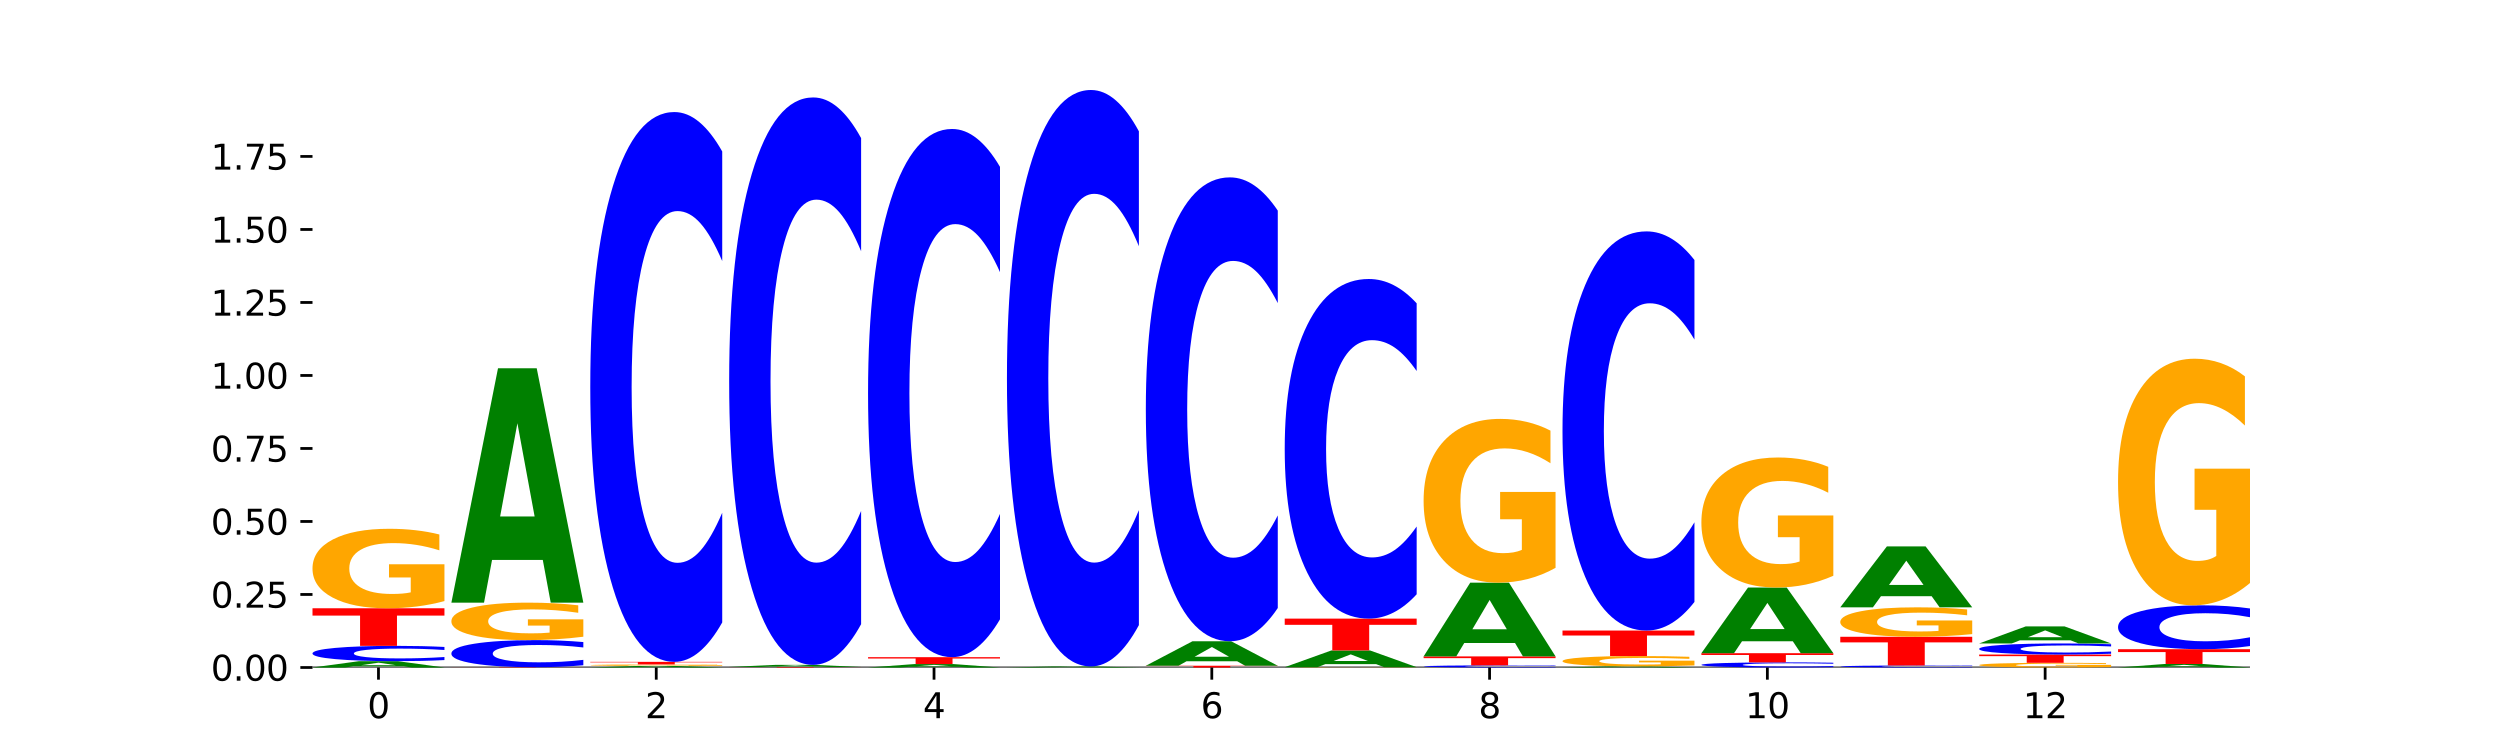 <?xml version="1.0" encoding="utf-8" standalone="no"?>
<!DOCTYPE svg PUBLIC "-//W3C//DTD SVG 1.1//EN"
  "http://www.w3.org/Graphics/SVG/1.1/DTD/svg11.dtd">
<svg xmlns:xlink="http://www.w3.org/1999/xlink" width="720pt" height="216pt" viewBox="0 0 720 216" xmlns="http://www.w3.org/2000/svg" version="1.1">
 <defs>
  <style type="text/css">*{stroke-linejoin: round; stroke-linecap: butt}</style>
 </defs>
 <g id="figure_1">
  <g id="patch_1">
   <path d="M 0 216 
L 720 216 
L 720 0 
L 0 0 
z
" style="fill: #ffffff"/>
  </g>
  <g id="axes_1">
   <g id="patch_2">
    <path d="M 90 192.24 
L 648 192.24 
L 648 25.92 
L 90 25.92 
z
" style="fill: #ffffff"/>
   </g>
   <g id="line2d_1">
    <path d="M 90 192.24 
L 648 192.24 
" clip-path="url(#pc70657ee13)" style="fill: none; stroke: #000000; stroke-width: 0.5; stroke-linecap: square"/>
   </g>
   <g id="patch_3">
    <path d="M 116.323 191.908 
L 101.708 191.908 
L 99.401 192.24 
L 90 192.24 
L 103.425 190.416 
L 114.575 190.416 
L 128 192.24 
L 118.607 192.24 
L 116.323 191.908 
z
M 104.039 191.569 
L 113.969 191.569 
L 109.012 190.844 
L 104.039 191.569 
z
" clip-path="url(#pc70657ee13)" style="fill: #008000"/>
   </g>
   <g id="patch_4">
    <path d="M 128 190.1 
Q 124.821 190.257 121.384 190.336 
Q 117.947 190.416 114.204 190.416 
Q 103.04 190.416 96.52 189.822 
Q 90 189.228 90 188.212 
Q 90 187.192 96.52 186.599 
Q 103.04 186.005 114.204 186.005 
Q 117.947 186.005 121.384 186.085 
Q 124.821 186.164 128 186.321 
L 128 187.2 
Q 124.793 186.992 121.681 186.896 
Q 118.569 186.799 115.132 186.799 
Q 108.966 186.799 105.434 187.176 
Q 101.91 187.551 101.91 188.212 
Q 101.91 188.87 105.434 189.246 
Q 108.966 189.622 115.132 189.622 
Q 118.569 189.622 121.681 189.525 
Q 124.793 189.427 128 189.22 
L 128 190.1 
z
" clip-path="url(#pc70657ee13)" style="fill: #0000ff"/>
   </g>
   <g id="patch_5">
    <path d="M 90 175.185 
L 128 175.185 
L 128 177.295 
L 114.329 177.295 
L 114.329 186.005 
L 103.698 186.005 
L 103.698 177.295 
L 90 177.295 
L 90 175.185 
z
" clip-path="url(#pc70657ee13)" style="fill: #ff0000"/>
   </g>
   <g id="patch_6">
    <path d="M 128 173.114 
Q 124.168 174.149 120.046 174.67 
Q 115.924 175.185 111.529 175.185 
Q 101.599 175.185 95.8 172.102 
Q 90 169.018 90 163.744 
Q 90 158.409 95.902 155.349 
Q 101.812 152.289 112.091 152.289 
Q 116.052 152.289 119.68 152.706 
Q 123.316 153.117 126.535 153.93 
L 126.535 158.495 
Q 123.214 157.449 119.926 156.934 
Q 116.639 156.414 113.335 156.414 
Q 107.22 156.414 103.907 158.315 
Q 100.594 160.211 100.594 163.744 
Q 100.594 167.244 103.788 169.155 
Q 106.982 171.061 112.858 171.061 
Q 114.459 171.061 115.83 170.952 
Q 117.201 170.839 118.291 170.602 
L 118.291 166.317 
L 112.032 166.317 
L 112.032 162.5 
L 128 162.5 
L 128 173.114 
z
" clip-path="url(#pc70657ee13)" style="fill: #ffa600"/>
   </g>
   <g id="patch_7">
    <path d="M 130 192.157 
L 168 192.157 
L 168 192.173 
L 154.329 192.173 
L 154.329 192.24 
L 143.698 192.24 
L 143.698 192.173 
L 130 192.173 
L 130 192.157 
z
" clip-path="url(#pc70657ee13)" style="fill: #ff0000"/>
   </g>
   <g id="patch_8">
    <path d="M 168 191.598 
Q 164.821 191.875 161.384 192.015 
Q 157.947 192.157 154.204 192.157 
Q 143.04 192.157 136.52 191.106 
Q 130 190.055 130 188.257 
Q 130 186.453 136.52 185.404 
Q 143.04 184.353 154.204 184.353 
Q 157.947 184.353 161.384 184.494 
Q 164.821 184.635 168 184.912 
L 168 186.468 
Q 164.793 186.1 161.681 185.929 
Q 158.569 185.758 155.132 185.758 
Q 148.966 185.758 145.434 186.424 
Q 141.91 187.088 141.91 188.257 
Q 141.91 189.421 145.434 190.087 
Q 148.966 190.751 155.132 190.751 
Q 158.569 190.751 161.681 190.58 
Q 164.793 190.408 168 190.04 
L 168 191.598 
z
" clip-path="url(#pc70657ee13)" style="fill: #0000ff"/>
   </g>
   <g id="patch_9">
    <path d="M 168 183.376 
Q 164.168 183.864 160.046 184.11 
Q 155.924 184.353 151.529 184.353 
Q 141.599 184.353 135.8 182.899 
Q 130 181.445 130 178.959 
Q 130 176.444 135.902 175.002 
Q 141.812 173.559 152.091 173.559 
Q 156.052 173.559 159.68 173.755 
Q 163.316 173.949 166.535 174.333 
L 166.535 176.484 
Q 163.214 175.992 159.926 175.749 
Q 156.639 175.503 153.335 175.503 
Q 147.22 175.503 143.907 176.4 
Q 140.594 177.294 140.594 178.959 
Q 140.594 180.609 143.788 181.51 
Q 146.982 182.408 152.858 182.408 
Q 154.459 182.408 155.83 182.357 
Q 157.201 182.304 158.291 182.192 
L 158.291 180.172 
L 152.032 180.172 
L 152.032 178.373 
L 168 178.373 
L 168 183.376 
z
" clip-path="url(#pc70657ee13)" style="fill: #ffa600"/>
   </g>
   <g id="patch_10">
    <path d="M 156.323 161.263 
L 141.708 161.263 
L 139.401 173.559 
L 130 173.559 
L 143.425 106.06 
L 154.575 106.06 
L 168 173.559 
L 158.607 173.559 
L 156.323 161.263 
z
M 144.039 148.735 
L 153.969 148.735 
L 149.012 121.886 
L 144.039 148.735 
z
" clip-path="url(#pc70657ee13)" style="fill: #008000"/>
   </g>
   <g id="patch_11">
    <path d="M 196.323 192.159 
L 181.708 192.159 
L 179.401 192.24 
L 170 192.24 
L 183.425 191.797 
L 194.575 191.797 
L 208 192.24 
L 198.607 192.24 
L 196.323 192.159 
z
M 184.039 192.077 
L 193.969 192.077 
L 189.012 191.901 
L 184.039 192.077 
z
" clip-path="url(#pc70657ee13)" style="fill: #008000"/>
   </g>
   <g id="patch_12">
    <path d="M 208 191.757 
Q 204.168 191.777 200.046 191.787 
Q 195.924 191.797 191.529 191.797 
Q 181.599 191.797 175.8 191.737 
Q 170 191.678 170 191.575 
Q 170 191.472 175.902 191.413 
Q 181.812 191.354 192.091 191.354 
Q 196.052 191.354 199.68 191.362 
Q 203.316 191.37 206.535 191.386 
L 206.535 191.474 
Q 203.214 191.454 199.926 191.444 
Q 196.639 191.434 193.335 191.434 
Q 187.22 191.434 183.907 191.47 
Q 180.594 191.507 180.594 191.575 
Q 180.594 191.643 183.788 191.68 
Q 186.982 191.717 192.858 191.717 
Q 194.459 191.717 195.83 191.715 
Q 197.201 191.713 198.291 191.708 
L 198.291 191.625 
L 192.032 191.625 
L 192.032 191.551 
L 208 191.551 
L 208 191.757 
z
" clip-path="url(#pc70657ee13)" style="fill: #ffa600"/>
   </g>
   <g id="patch_13">
    <path d="M 170 190.615 
L 208 190.615 
L 208 190.759 
L 194.329 190.759 
L 194.329 191.354 
L 183.698 191.354 
L 183.698 190.759 
L 170 190.759 
L 170 190.615 
z
" clip-path="url(#pc70657ee13)" style="fill: #ff0000"/>
   </g>
   <g id="patch_14">
    <path d="M 208 179.265 
Q 204.821 184.891 201.384 187.737 
Q 197.947 190.615 194.204 190.615 
Q 183.04 190.615 176.52 169.289 
Q 170 147.963 170 111.492 
Q 170 74.891 176.52 53.597 
Q 183.04 32.271 194.204 32.271 
Q 197.947 32.271 201.384 35.149 
Q 204.821 37.995 208 43.621 
L 208 75.185 
Q 204.793 67.727 201.681 64.26 
Q 198.569 60.793 195.132 60.793 
Q 188.966 60.793 185.434 74.302 
Q 181.91 87.778 181.91 111.492 
Q 181.91 135.108 185.434 148.617 
Q 188.966 162.093 195.132 162.093 
Q 198.569 162.093 201.681 158.626 
Q 204.793 155.126 208 147.668 
L 208 179.265 
z
" clip-path="url(#pc70657ee13)" style="fill: #0000ff"/>
   </g>
   <g id="patch_15">
    <path d="M 210 192.088 
L 248 192.088 
L 248 192.117 
L 234.329 192.117 
L 234.329 192.24 
L 223.698 192.24 
L 223.698 192.117 
L 210 192.117 
L 210 192.088 
z
" clip-path="url(#pc70657ee13)" style="fill: #ff0000"/>
   </g>
   <g id="patch_16">
    <path d="M 236.323 191.977 
L 221.708 191.977 
L 219.401 192.088 
L 210 192.088 
L 223.425 191.479 
L 234.575 191.479 
L 248 192.088 
L 238.607 192.088 
L 236.323 191.977 
z
M 224.039 191.864 
L 233.969 191.864 
L 229.012 191.622 
L 224.039 191.864 
z
" clip-path="url(#pc70657ee13)" style="fill: #008000"/>
   </g>
   <g id="patch_17">
    <path d="M 248 179.766 
Q 244.821 185.572 241.384 188.509 
Q 237.947 191.479 234.204 191.479 
Q 223.04 191.479 216.52 169.47 
Q 210 147.461 210 109.823 
Q 210 72.049 216.52 50.074 
Q 223.04 28.065 234.204 28.065 
Q 237.947 28.065 241.384 31.035 
Q 244.821 33.972 248 39.778 
L 248 72.353 
Q 244.793 64.656 241.681 61.078 
Q 238.569 57.5 235.132 57.5 
Q 228.966 57.5 225.434 71.442 
Q 221.91 85.349 221.91 109.823 
Q 221.91 134.195 225.434 148.136 
Q 228.966 162.044 235.132 162.044 
Q 238.569 162.044 241.681 158.465 
Q 244.793 154.854 248 147.157 
L 248 179.766 
z
" clip-path="url(#pc70657ee13)" style="fill: #0000ff"/>
   </g>
   <g id="patch_18">
    <path d="M 276.323 192.059 
L 261.708 192.059 
L 259.401 192.24 
L 250 192.24 
L 263.425 191.248 
L 274.575 191.248 
L 288 192.24 
L 278.607 192.24 
L 276.323 192.059 
z
M 264.039 191.875 
L 273.969 191.875 
L 269.012 191.481 
L 264.039 191.875 
z
" clip-path="url(#pc70657ee13)" style="fill: #008000"/>
   </g>
   <g id="patch_19">
    <path d="M 250 189.266 
L 288 189.266 
L 288 189.652 
L 274.329 189.652 
L 274.329 191.248 
L 263.698 191.248 
L 263.698 189.652 
L 250 189.652 
L 250 189.266 
z
" clip-path="url(#pc70657ee13)" style="fill: #ff0000"/>
   </g>
   <g id="patch_20">
    <path d="M 288 178.362 
Q 284.821 183.767 281.384 186.5 
Q 277.947 189.266 274.204 189.266 
Q 263.04 189.266 256.52 168.778 
Q 250 148.29 250 113.254 
Q 250 78.091 256.52 57.635 
Q 263.04 37.147 274.204 37.147 
Q 277.947 37.147 281.384 39.913 
Q 284.821 42.646 288 48.051 
L 288 78.374 
Q 284.793 71.21 281.681 67.879 
Q 278.569 64.548 275.132 64.548 
Q 268.966 64.548 265.434 77.526 
Q 261.91 90.472 261.91 113.254 
Q 261.91 135.941 265.434 148.919 
Q 268.966 161.865 275.132 161.865 
Q 278.569 161.865 281.681 158.534 
Q 284.793 155.172 288 148.007 
L 288 178.362 
z
" clip-path="url(#pc70657ee13)" style="fill: #0000ff"/>
   </g>
   <g id="patch_21">
    <path d="M 316.323 192.184 
L 301.708 192.184 
L 299.401 192.24 
L 290 192.24 
L 303.425 191.934 
L 314.575 191.934 
L 328 192.24 
L 318.607 192.24 
L 316.323 192.184 
z
M 304.039 192.128 
L 313.969 192.128 
L 309.012 192.006 
L 304.039 192.128 
z
" clip-path="url(#pc70657ee13)" style="fill: #008000"/>
   </g>
   <g id="patch_22">
    <path d="M 328 180.035 
Q 324.821 185.933 321.384 188.917 
Q 317.947 191.934 314.204 191.934 
Q 303.04 191.934 296.52 169.575 
Q 290 147.216 290 108.979 
Q 290 70.604 296.52 48.279 
Q 303.04 25.92 314.204 25.92 
Q 317.947 25.92 321.384 28.938 
Q 324.821 31.921 328 37.82 
L 328 70.913 
Q 324.793 63.094 321.681 59.459 
Q 318.569 55.824 315.132 55.824 
Q 308.966 55.824 305.434 69.987 
Q 301.91 84.116 301.91 108.979 
Q 301.91 133.739 305.434 147.902 
Q 308.966 162.031 315.132 162.031 
Q 318.569 162.031 321.681 158.396 
Q 324.793 154.726 328 146.907 
L 328 180.035 
z
" clip-path="url(#pc70657ee13)" style="fill: #0000ff"/>
   </g>
   <g id="patch_23">
    <path d="M 330 191.736 
L 368 191.736 
L 368 191.835 
L 354.329 191.835 
L 354.329 192.24 
L 343.698 192.24 
L 343.698 191.835 
L 330 191.835 
L 330 191.736 
z
" clip-path="url(#pc70657ee13)" style="fill: #ff0000"/>
   </g>
   <g id="patch_24">
    <path d="M 356.323 190.452 
L 341.708 190.452 
L 339.401 191.736 
L 330 191.736 
L 343.425 184.685 
L 354.575 184.685 
L 368 191.736 
L 358.607 191.736 
L 356.323 190.452 
z
M 344.039 189.143 
L 353.969 189.143 
L 349.012 186.338 
L 344.039 189.143 
z
" clip-path="url(#pc70657ee13)" style="fill: #008000"/>
   </g>
   <g id="patch_25">
    <path d="M 368 175.109 
Q 364.821 179.855 361.384 182.256 
Q 357.947 184.685 354.204 184.685 
Q 343.04 184.685 336.52 166.691 
Q 330 148.698 330 117.926 
Q 330 87.045 336.52 69.078 
Q 343.04 51.085 354.204 51.085 
Q 357.947 51.085 361.384 53.513 
Q 364.821 55.914 368 60.661 
L 368 87.293 
Q 364.793 81.001 361.681 78.075 
Q 358.569 75.15 355.132 75.15 
Q 348.966 75.15 345.434 86.548 
Q 341.91 97.918 341.91 117.926 
Q 341.91 137.852 345.434 149.25 
Q 348.966 160.62 355.132 160.62 
Q 358.569 160.62 361.681 157.694 
Q 364.793 154.742 368 148.449 
L 368 175.109 
z
" clip-path="url(#pc70657ee13)" style="fill: #0000ff"/>
   </g>
   <g id="patch_26">
    <path d="M 408 192.232 
Q 404.168 192.236 400.046 192.238 
Q 395.924 192.24 391.529 192.24 
Q 381.599 192.24 375.8 192.228 
Q 370 192.215 370 192.194 
Q 370 192.172 375.902 192.16 
Q 381.812 192.147 392.091 192.147 
Q 396.052 192.147 399.68 192.149 
Q 403.316 192.151 406.535 192.154 
L 406.535 192.172 
Q 403.214 192.168 399.926 192.166 
Q 396.639 192.164 393.335 192.164 
Q 387.22 192.164 383.907 192.172 
Q 380.594 192.179 380.594 192.194 
Q 380.594 192.208 383.788 192.216 
Q 386.982 192.223 392.858 192.223 
Q 394.459 192.223 395.83 192.223 
Q 397.201 192.222 398.291 192.221 
L 398.291 192.204 
L 392.032 192.204 
L 392.032 192.189 
L 408 192.189 
L 408 192.232 
z
" clip-path="url(#pc70657ee13)" style="fill: #ffa600"/>
   </g>
   <g id="patch_27">
    <path d="M 396.323 191.27 
L 381.708 191.27 
L 379.401 192.147 
L 370 192.147 
L 383.425 187.331 
L 394.575 187.331 
L 408 192.147 
L 398.607 192.147 
L 396.323 191.27 
z
M 384.039 190.376 
L 393.969 190.376 
L 389.012 188.46 
L 384.039 190.376 
z
" clip-path="url(#pc70657ee13)" style="fill: #008000"/>
   </g>
   <g id="patch_28">
    <path d="M 370 178.162 
L 408 178.162 
L 408 179.95 
L 394.329 179.95 
L 394.329 187.331 
L 383.698 187.331 
L 383.698 179.95 
L 370 179.95 
L 370 178.162 
z
" clip-path="url(#pc70657ee13)" style="fill: #ff0000"/>
   </g>
   <g id="patch_29">
    <path d="M 408 171.151 
Q 404.821 174.626 401.384 176.384 
Q 397.947 178.162 394.204 178.162 
Q 383.04 178.162 376.52 164.988 
Q 370 151.815 370 129.288 
Q 370 106.679 376.52 93.526 
Q 383.04 80.353 394.204 80.353 
Q 397.947 80.353 401.384 82.131 
Q 404.821 83.889 408 87.364 
L 408 106.861 
Q 404.793 102.255 401.681 100.113 
Q 398.569 97.971 395.132 97.971 
Q 388.966 97.971 385.434 106.316 
Q 381.91 114.64 381.91 129.288 
Q 381.91 143.875 385.434 152.219 
Q 388.966 160.544 395.132 160.544 
Q 398.569 160.544 401.681 158.402 
Q 404.793 156.24 408 151.634 
L 408 171.151 
z
" clip-path="url(#pc70657ee13)" style="fill: #0000ff"/>
   </g>
   <g id="patch_30">
    <path d="M 448 192.196 
Q 444.821 192.218 441.384 192.229 
Q 437.947 192.24 434.204 192.24 
Q 423.04 192.24 416.52 192.157 
Q 410 192.073 410 191.931 
Q 410 191.788 416.52 191.705 
Q 423.04 191.621 434.204 191.621 
Q 437.947 191.621 441.384 191.633 
Q 444.821 191.644 448 191.666 
L 448 191.789 
Q 444.793 191.76 441.681 191.746 
Q 438.569 191.733 435.132 191.733 
Q 428.966 191.733 425.434 191.786 
Q 421.91 191.838 421.91 191.931 
Q 421.91 192.023 425.434 192.076 
Q 428.966 192.129 435.132 192.129 
Q 438.569 192.129 441.681 192.115 
Q 444.793 192.101 448 192.072 
L 448 192.196 
z
" clip-path="url(#pc70657ee13)" style="fill: #0000ff"/>
   </g>
   <g id="patch_31">
    <path d="M 410 189.044 
L 448 189.044 
L 448 189.547 
L 434.329 189.547 
L 434.329 191.621 
L 423.698 191.621 
L 423.698 189.547 
L 410 189.547 
L 410 189.044 
z
" clip-path="url(#pc70657ee13)" style="fill: #ff0000"/>
   </g>
   <g id="patch_32">
    <path d="M 436.323 185.175 
L 421.708 185.175 
L 419.401 189.044 
L 410 189.044 
L 423.425 167.807 
L 434.575 167.807 
L 448 189.044 
L 438.607 189.044 
L 436.323 185.175 
z
M 424.039 181.234 
L 433.969 181.234 
L 429.012 172.786 
L 424.039 181.234 
z
" clip-path="url(#pc70657ee13)" style="fill: #008000"/>
   </g>
   <g id="patch_33">
    <path d="M 448 163.539 
Q 444.168 165.673 440.046 166.745 
Q 435.924 167.807 431.529 167.807 
Q 421.599 167.807 415.8 161.454 
Q 410 155.102 410 144.239 
Q 410 133.249 415.902 126.945 
Q 421.812 120.641 432.091 120.641 
Q 436.052 120.641 439.68 121.499 
Q 443.316 122.346 446.535 124.022 
L 446.535 133.424 
Q 443.214 131.271 439.926 130.209 
Q 436.639 129.137 433.335 129.137 
Q 427.22 129.137 423.907 133.054 
Q 420.594 136.961 420.594 144.239 
Q 420.594 151.449 423.788 155.385 
Q 426.982 159.311 432.858 159.311 
Q 434.459 159.311 435.83 159.087 
Q 437.201 158.853 438.291 158.366 
L 438.291 149.539 
L 432.032 149.539 
L 432.032 141.676 
L 448 141.676 
L 448 163.539 
z
" clip-path="url(#pc70657ee13)" style="fill: #ffa600"/>
   </g>
   <g id="patch_34">
    <path d="M 476.323 192.182 
L 461.708 192.182 
L 459.401 192.24 
L 450 192.24 
L 463.425 191.921 
L 474.575 191.921 
L 488 192.24 
L 478.607 192.24 
L 476.323 192.182 
z
M 464.039 192.123 
L 473.969 192.123 
L 469.012 191.996 
L 464.039 192.123 
z
" clip-path="url(#pc70657ee13)" style="fill: #008000"/>
   </g>
   <g id="patch_35">
    <path d="M 488 191.651 
Q 484.168 191.786 480.046 191.854 
Q 475.924 191.921 471.529 191.921 
Q 461.599 191.921 455.8 191.519 
Q 450 191.118 450 190.431 
Q 450 189.737 455.902 189.339 
Q 461.812 188.94 472.091 188.94 
Q 476.052 188.94 479.68 188.995 
Q 483.316 189.048 486.535 189.154 
L 486.535 189.748 
Q 483.214 189.612 479.926 189.545 
Q 476.639 189.477 473.335 189.477 
Q 467.22 189.477 463.907 189.725 
Q 460.594 189.972 460.594 190.431 
Q 460.594 190.887 463.788 191.136 
Q 466.982 191.384 472.858 191.384 
Q 474.459 191.384 475.83 191.37 
Q 477.201 191.355 478.291 191.324 
L 478.291 190.766 
L 472.032 190.766 
L 472.032 190.27 
L 488 190.27 
L 488 191.651 
z
" clip-path="url(#pc70657ee13)" style="fill: #ffa600"/>
   </g>
   <g id="patch_36">
    <path d="M 450 181.596 
L 488 181.596 
L 488 183.028 
L 474.329 183.028 
L 474.329 188.94 
L 463.698 188.94 
L 463.698 183.028 
L 450 183.028 
L 450 181.596 
z
" clip-path="url(#pc70657ee13)" style="fill: #ff0000"/>
   </g>
   <g id="patch_37">
    <path d="M 488 173.356 
Q 484.821 177.441 481.384 179.506 
Q 477.947 181.596 474.204 181.596 
Q 463.04 181.596 456.52 166.114 
Q 450 150.631 450 124.155 
Q 450 97.583 456.52 82.125 
Q 463.04 66.642 474.204 66.642 
Q 477.947 66.642 481.384 68.732 
Q 484.821 70.798 488 74.882 
L 488 97.797 
Q 484.793 92.383 481.681 89.866 
Q 478.569 87.349 475.132 87.349 
Q 468.966 87.349 465.434 97.156 
Q 461.91 106.939 461.91 124.155 
Q 461.91 141.299 465.434 151.106 
Q 468.966 160.89 475.132 160.89 
Q 478.569 160.89 481.681 158.373 
Q 484.793 155.832 488 150.418 
L 488 173.356 
z
" clip-path="url(#pc70657ee13)" style="fill: #0000ff"/>
   </g>
   <g id="patch_38">
    <path d="M 528 192.134 
Q 524.821 192.186 521.384 192.213 
Q 517.947 192.24 514.204 192.24 
Q 503.04 192.24 496.52 192.04 
Q 490 191.84 490 191.499 
Q 490 191.156 496.52 190.957 
Q 503.04 190.757 514.204 190.757 
Q 517.947 190.757 521.384 190.784 
Q 524.821 190.81 528 190.863 
L 528 191.159 
Q 524.793 191.089 521.681 191.056 
Q 518.569 191.024 515.132 191.024 
Q 508.966 191.024 505.434 191.151 
Q 501.91 191.277 501.91 191.499 
Q 501.91 191.72 505.434 191.847 
Q 508.966 191.973 515.132 191.973 
Q 518.569 191.973 521.681 191.94 
Q 524.793 191.908 528 191.838 
L 528 192.134 
z
" clip-path="url(#pc70657ee13)" style="fill: #0000ff"/>
   </g>
   <g id="patch_39">
    <path d="M 490 188.12 
L 528 188.12 
L 528 188.634 
L 514.329 188.634 
L 514.329 190.757 
L 503.698 190.757 
L 503.698 188.634 
L 490 188.634 
L 490 188.12 
z
" clip-path="url(#pc70657ee13)" style="fill: #ff0000"/>
   </g>
   <g id="patch_40">
    <path d="M 516.323 184.675 
L 501.708 184.675 
L 499.401 188.12 
L 490 188.12 
L 503.425 169.209 
L 514.575 169.209 
L 528 188.12 
L 518.607 188.12 
L 516.323 184.675 
z
M 504.039 181.165 
L 513.969 181.165 
L 509.012 173.643 
L 504.039 181.165 
z
" clip-path="url(#pc70657ee13)" style="fill: #008000"/>
   </g>
   <g id="patch_41">
    <path d="M 528 165.821 
Q 524.168 167.515 520.046 168.366 
Q 515.924 169.209 511.529 169.209 
Q 501.599 169.209 495.8 164.165 
Q 490 159.121 490 150.495 
Q 490 141.769 495.902 136.764 
Q 501.812 131.758 512.091 131.758 
Q 516.052 131.758 519.68 132.439 
Q 523.316 133.112 526.535 134.443 
L 526.535 141.908 
Q 523.214 140.198 519.926 139.355 
Q 516.639 138.504 513.335 138.504 
Q 507.22 138.504 503.907 141.614 
Q 500.594 144.716 500.594 150.495 
Q 500.594 156.22 503.788 159.345 
Q 506.982 162.463 512.858 162.463 
Q 514.459 162.463 515.83 162.285 
Q 517.201 162.1 518.291 161.713 
L 518.291 154.704 
L 512.032 154.704 
L 512.032 148.461 
L 528 148.461 
L 528 165.821 
z
" clip-path="url(#pc70657ee13)" style="fill: #ffa600"/>
   </g>
   <g id="patch_42">
    <path d="M 568 192.198 
Q 564.821 192.219 561.384 192.229 
Q 557.947 192.24 554.204 192.24 
Q 543.04 192.24 536.52 192.162 
Q 530 192.084 530 191.95 
Q 530 191.816 536.52 191.738 
Q 543.04 191.66 554.204 191.66 
Q 557.947 191.66 561.384 191.67 
Q 564.821 191.681 568 191.701 
L 568 191.817 
Q 564.793 191.79 561.681 191.777 
Q 558.569 191.764 555.132 191.764 
Q 548.966 191.764 545.434 191.814 
Q 541.91 191.863 541.91 191.95 
Q 541.91 192.037 545.434 192.086 
Q 548.966 192.136 555.132 192.136 
Q 558.569 192.136 561.681 192.123 
Q 564.793 192.11 568 192.083 
L 568 192.198 
z
" clip-path="url(#pc70657ee13)" style="fill: #0000ff"/>
   </g>
   <g id="patch_43">
    <path d="M 530 183.393 
L 568 183.393 
L 568 185.006 
L 554.329 185.006 
L 554.329 191.66 
L 543.698 191.66 
L 543.698 185.006 
L 530 185.006 
L 530 183.393 
z
" clip-path="url(#pc70657ee13)" style="fill: #ff0000"/>
   </g>
   <g id="patch_44">
    <path d="M 568 182.626 
Q 564.168 183.01 560.046 183.202 
Q 555.924 183.393 551.529 183.393 
Q 541.599 183.393 535.8 182.251 
Q 530 181.108 530 179.154 
Q 530 177.177 535.902 176.043 
Q 541.812 174.909 552.091 174.909 
Q 556.052 174.909 559.68 175.064 
Q 563.316 175.216 566.535 175.517 
L 566.535 177.209 
Q 563.214 176.821 559.926 176.63 
Q 556.639 176.438 553.335 176.438 
Q 547.22 176.438 543.907 177.142 
Q 540.594 177.845 540.594 179.154 
Q 540.594 180.451 543.788 181.159 
Q 546.982 181.865 552.858 181.865 
Q 554.459 181.865 555.83 181.825 
Q 557.201 181.783 558.291 181.695 
L 558.291 180.107 
L 552.032 180.107 
L 552.032 178.693 
L 568 178.693 
L 568 182.626 
z
" clip-path="url(#pc70657ee13)" style="fill: #ffa600"/>
   </g>
   <g id="patch_45">
    <path d="M 556.323 171.713 
L 541.708 171.713 
L 539.401 174.909 
L 530 174.909 
L 543.425 157.361 
L 554.575 157.361 
L 568 174.909 
L 558.607 174.909 
L 556.323 171.713 
z
M 544.039 168.456 
L 553.969 168.456 
L 549.012 161.475 
L 544.039 168.456 
z
" clip-path="url(#pc70657ee13)" style="fill: #008000"/>
   </g>
   <g id="patch_46">
    <path d="M 608 192.118 
Q 604.168 192.179 600.046 192.21 
Q 595.924 192.24 591.529 192.24 
Q 581.599 192.24 575.8 192.058 
Q 570 191.876 570 191.564 
Q 570 191.249 575.902 191.069 
Q 581.812 190.888 592.091 190.888 
Q 596.052 190.888 599.68 190.913 
Q 603.316 190.937 606.535 190.985 
L 606.535 191.254 
Q 603.214 191.193 599.926 191.162 
Q 596.639 191.132 593.335 191.132 
Q 587.22 191.132 583.907 191.244 
Q 580.594 191.356 580.594 191.564 
Q 580.594 191.771 583.788 191.884 
Q 586.982 191.996 592.858 191.996 
Q 594.459 191.996 595.83 191.99 
Q 597.201 191.983 598.291 191.969 
L 598.291 191.716 
L 592.032 191.716 
L 592.032 191.491 
L 608 191.491 
L 608 192.118 
z
" clip-path="url(#pc70657ee13)" style="fill: #ffa600"/>
   </g>
   <g id="patch_47">
    <path d="M 570 188.51 
L 608 188.51 
L 608 188.974 
L 594.329 188.974 
L 594.329 190.888 
L 583.698 190.888 
L 583.698 188.974 
L 570 188.974 
L 570 188.51 
z
" clip-path="url(#pc70657ee13)" style="fill: #ff0000"/>
   </g>
   <g id="patch_48">
    <path d="M 608 188.281 
Q 604.821 188.394 601.384 188.452 
Q 597.947 188.51 594.204 188.51 
Q 583.04 188.51 576.52 188.079 
Q 570 187.648 570 186.911 
Q 570 186.172 576.52 185.742 
Q 583.04 185.311 594.204 185.311 
Q 597.947 185.311 601.384 185.369 
Q 604.821 185.426 608 185.54 
L 608 186.178 
Q 604.793 186.027 601.681 185.957 
Q 598.569 185.887 595.132 185.887 
Q 588.966 185.887 585.434 186.16 
Q 581.91 186.432 581.91 186.911 
Q 581.91 187.388 585.434 187.661 
Q 588.966 187.934 595.132 187.934 
Q 598.569 187.934 601.681 187.864 
Q 604.793 187.793 608 187.642 
L 608 188.281 
z
" clip-path="url(#pc70657ee13)" style="fill: #0000ff"/>
   </g>
   <g id="patch_49">
    <path d="M 596.323 184.416 
L 581.708 184.416 
L 579.401 185.311 
L 570 185.311 
L 583.425 180.398 
L 594.575 180.398 
L 608 185.311 
L 598.607 185.311 
L 596.323 184.416 
z
M 584.039 183.504 
L 593.969 183.504 
L 589.012 181.55 
L 584.039 183.504 
z
" clip-path="url(#pc70657ee13)" style="fill: #008000"/>
   </g>
   <g id="patch_50">
    <path d="M 636.323 192.055 
L 621.708 192.055 
L 619.401 192.24 
L 610 192.24 
L 623.425 191.226 
L 634.575 191.226 
L 648 192.24 
L 638.607 192.24 
L 636.323 192.055 
z
M 624.039 191.867 
L 633.969 191.867 
L 629.012 191.464 
L 624.039 191.867 
z
" clip-path="url(#pc70657ee13)" style="fill: #008000"/>
   </g>
   <g id="patch_51">
    <path d="M 610 186.969 
L 648 186.969 
L 648 187.799 
L 634.329 187.799 
L 634.329 191.226 
L 623.698 191.226 
L 623.698 187.799 
L 610 187.799 
L 610 186.969 
z
" clip-path="url(#pc70657ee13)" style="fill: #ff0000"/>
   </g>
   <g id="patch_52">
    <path d="M 648 186.063 
Q 644.821 186.512 641.384 186.739 
Q 637.947 186.969 634.204 186.969 
Q 623.04 186.969 616.52 185.267 
Q 610 183.565 610 180.654 
Q 610 177.733 616.52 176.034 
Q 623.04 174.332 634.204 174.332 
Q 637.947 174.332 641.384 174.562 
Q 644.821 174.789 648 175.238 
L 648 177.757 
Q 644.793 177.162 641.681 176.885 
Q 638.569 176.608 635.132 176.608 
Q 628.966 176.608 625.434 177.686 
Q 621.91 178.762 621.91 180.654 
Q 621.91 182.539 625.434 183.617 
Q 628.966 184.693 635.132 184.693 
Q 638.569 184.693 641.681 184.416 
Q 644.793 184.137 648 183.542 
L 648 186.063 
z
" clip-path="url(#pc70657ee13)" style="fill: #0000ff"/>
   </g>
   <g id="patch_53">
    <path d="M 648 167.906 
Q 644.168 171.119 640.046 172.733 
Q 635.924 174.332 631.529 174.332 
Q 621.599 174.332 615.8 164.766 
Q 610 155.201 610 138.842 
Q 610 122.293 615.902 112.801 
Q 621.812 103.308 632.091 103.308 
Q 636.052 103.308 639.68 104.6 
Q 643.316 105.876 646.535 108.399 
L 646.535 122.557 
Q 643.214 119.315 639.926 117.716 
Q 636.639 116.102 633.335 116.102 
Q 627.22 116.102 623.907 122 
Q 620.594 127.883 620.594 138.842 
Q 620.594 149.699 623.788 155.626 
Q 626.982 161.539 632.858 161.539 
Q 634.459 161.539 635.83 161.201 
Q 637.201 160.849 638.291 160.116 
L 638.291 146.823 
L 632.032 146.823 
L 632.032 134.984 
L 648 134.984 
L 648 167.906 
z
" clip-path="url(#pc70657ee13)" style="fill: #ffa600"/>
   </g>
   <g id="matplotlib.axis_1">
    <g id="xtick_1">
     <g id="line2d_2">
      <defs>
       <path id="m88285bc7aa" d="M 0 0 
L 0 3.5 
" style="stroke: #000000; stroke-width: 0.8"/>
      </defs>
      <g>
       <use xlink:href="#m88285bc7aa" x="109" y="192.24" style="stroke: #000000; stroke-width: 0.8"/>
      </g>
     </g>
     <g id="text_1">
      <!-- 0 -->
      <g transform="translate(105.819 206.838) scale(0.1 -0.1)">
       <defs>
        <path id="DejaVuSans-30" d="M 2034 4250 
Q 1547 4250 1301 3770 
Q 1056 3291 1056 2328 
Q 1056 1369 1301 889 
Q 1547 409 2034 409 
Q 2525 409 2770 889 
Q 3016 1369 3016 2328 
Q 3016 3291 2770 3770 
Q 2525 4250 2034 4250 
z
M 2034 4750 
Q 2819 4750 3233 4129 
Q 3647 3509 3647 2328 
Q 3647 1150 3233 529 
Q 2819 -91 2034 -91 
Q 1250 -91 836 529 
Q 422 1150 422 2328 
Q 422 3509 836 4129 
Q 1250 4750 2034 4750 
z
" transform="scale(0.016)"/>
       </defs>
       <use xlink:href="#DejaVuSans-30"/>
      </g>
     </g>
    </g>
    <g id="xtick_2">
     <g id="line2d_3">
      <g>
       <use xlink:href="#m88285bc7aa" x="189" y="192.24" style="stroke: #000000; stroke-width: 0.8"/>
      </g>
     </g>
     <g id="text_2">
      <!-- 2 -->
      <g transform="translate(185.819 206.838) scale(0.1 -0.1)">
       <defs>
        <path id="DejaVuSans-32" d="M 1228 531 
L 3431 531 
L 3431 0 
L 469 0 
L 469 531 
Q 828 903 1448 1529 
Q 2069 2156 2228 2338 
Q 2531 2678 2651 2914 
Q 2772 3150 2772 3378 
Q 2772 3750 2511 3984 
Q 2250 4219 1831 4219 
Q 1534 4219 1204 4116 
Q 875 4013 500 3803 
L 500 4441 
Q 881 4594 1212 4672 
Q 1544 4750 1819 4750 
Q 2544 4750 2975 4387 
Q 3406 4025 3406 3419 
Q 3406 3131 3298 2873 
Q 3191 2616 2906 2266 
Q 2828 2175 2409 1742 
Q 1991 1309 1228 531 
z
" transform="scale(0.016)"/>
       </defs>
       <use xlink:href="#DejaVuSans-32"/>
      </g>
     </g>
    </g>
    <g id="xtick_3">
     <g id="line2d_4">
      <g>
       <use xlink:href="#m88285bc7aa" x="269" y="192.24" style="stroke: #000000; stroke-width: 0.8"/>
      </g>
     </g>
     <g id="text_3">
      <!-- 4 -->
      <g transform="translate(265.819 206.838) scale(0.1 -0.1)">
       <defs>
        <path id="DejaVuSans-34" d="M 2419 4116 
L 825 1625 
L 2419 1625 
L 2419 4116 
z
M 2253 4666 
L 3047 4666 
L 3047 1625 
L 3713 1625 
L 3713 1100 
L 3047 1100 
L 3047 0 
L 2419 0 
L 2419 1100 
L 313 1100 
L 313 1709 
L 2253 4666 
z
" transform="scale(0.016)"/>
       </defs>
       <use xlink:href="#DejaVuSans-34"/>
      </g>
     </g>
    </g>
    <g id="xtick_4">
     <g id="line2d_5">
      <g>
       <use xlink:href="#m88285bc7aa" x="349" y="192.24" style="stroke: #000000; stroke-width: 0.8"/>
      </g>
     </g>
     <g id="text_4">
      <!-- 6 -->
      <g transform="translate(345.819 206.838) scale(0.1 -0.1)">
       <defs>
        <path id="DejaVuSans-36" d="M 2113 2584 
Q 1688 2584 1439 2293 
Q 1191 2003 1191 1497 
Q 1191 994 1439 701 
Q 1688 409 2113 409 
Q 2538 409 2786 701 
Q 3034 994 3034 1497 
Q 3034 2003 2786 2293 
Q 2538 2584 2113 2584 
z
M 3366 4563 
L 3366 3988 
Q 3128 4100 2886 4159 
Q 2644 4219 2406 4219 
Q 1781 4219 1451 3797 
Q 1122 3375 1075 2522 
Q 1259 2794 1537 2939 
Q 1816 3084 2150 3084 
Q 2853 3084 3261 2657 
Q 3669 2231 3669 1497 
Q 3669 778 3244 343 
Q 2819 -91 2113 -91 
Q 1303 -91 875 529 
Q 447 1150 447 2328 
Q 447 3434 972 4092 
Q 1497 4750 2381 4750 
Q 2619 4750 2861 4703 
Q 3103 4656 3366 4563 
z
" transform="scale(0.016)"/>
       </defs>
       <use xlink:href="#DejaVuSans-36"/>
      </g>
     </g>
    </g>
    <g id="xtick_5">
     <g id="line2d_6">
      <g>
       <use xlink:href="#m88285bc7aa" x="429" y="192.24" style="stroke: #000000; stroke-width: 0.8"/>
      </g>
     </g>
     <g id="text_5">
      <!-- 8 -->
      <g transform="translate(425.819 206.838) scale(0.1 -0.1)">
       <defs>
        <path id="DejaVuSans-38" d="M 2034 2216 
Q 1584 2216 1326 1975 
Q 1069 1734 1069 1313 
Q 1069 891 1326 650 
Q 1584 409 2034 409 
Q 2484 409 2743 651 
Q 3003 894 3003 1313 
Q 3003 1734 2745 1975 
Q 2488 2216 2034 2216 
z
M 1403 2484 
Q 997 2584 770 2862 
Q 544 3141 544 3541 
Q 544 4100 942 4425 
Q 1341 4750 2034 4750 
Q 2731 4750 3128 4425 
Q 3525 4100 3525 3541 
Q 3525 3141 3298 2862 
Q 3072 2584 2669 2484 
Q 3125 2378 3379 2068 
Q 3634 1759 3634 1313 
Q 3634 634 3220 271 
Q 2806 -91 2034 -91 
Q 1263 -91 848 271 
Q 434 634 434 1313 
Q 434 1759 690 2068 
Q 947 2378 1403 2484 
z
M 1172 3481 
Q 1172 3119 1398 2916 
Q 1625 2713 2034 2713 
Q 2441 2713 2670 2916 
Q 2900 3119 2900 3481 
Q 2900 3844 2670 4047 
Q 2441 4250 2034 4250 
Q 1625 4250 1398 4047 
Q 1172 3844 1172 3481 
z
" transform="scale(0.016)"/>
       </defs>
       <use xlink:href="#DejaVuSans-38"/>
      </g>
     </g>
    </g>
    <g id="xtick_6">
     <g id="line2d_7">
      <g>
       <use xlink:href="#m88285bc7aa" x="509" y="192.24" style="stroke: #000000; stroke-width: 0.8"/>
      </g>
     </g>
     <g id="text_6">
      <!-- 10 -->
      <g transform="translate(502.637 206.838) scale(0.1 -0.1)">
       <defs>
        <path id="DejaVuSans-31" d="M 794 531 
L 1825 531 
L 1825 4091 
L 703 3866 
L 703 4441 
L 1819 4666 
L 2450 4666 
L 2450 531 
L 3481 531 
L 3481 0 
L 794 0 
L 794 531 
z
" transform="scale(0.016)"/>
       </defs>
       <use xlink:href="#DejaVuSans-31"/>
       <use xlink:href="#DejaVuSans-30" x="63.623"/>
      </g>
     </g>
    </g>
    <g id="xtick_7">
     <g id="line2d_8">
      <g>
       <use xlink:href="#m88285bc7aa" x="589" y="192.24" style="stroke: #000000; stroke-width: 0.8"/>
      </g>
     </g>
     <g id="text_7">
      <!-- 12 -->
      <g transform="translate(582.638 206.838) scale(0.1 -0.1)">
       <use xlink:href="#DejaVuSans-31"/>
       <use xlink:href="#DejaVuSans-32" x="63.623"/>
      </g>
     </g>
    </g>
   </g>
   <g id="matplotlib.axis_2">
    <g id="ytick_1">
     <g id="line2d_9">
      <defs>
       <path id="m88f3ca5a04" d="M 0 0 
L -3.5 0 
" style="stroke: #000000; stroke-width: 0.8"/>
      </defs>
      <g>
       <use xlink:href="#m88f3ca5a04" x="90" y="192.24" style="stroke: #000000; stroke-width: 0.8"/>
      </g>
     </g>
     <g id="text_8">
      <!-- 0.00 -->
      <g transform="translate(60.734 196.039) scale(0.1 -0.1)">
       <defs>
        <path id="DejaVuSans-2e" d="M 684 794 
L 1344 794 
L 1344 0 
L 684 0 
L 684 794 
z
" transform="scale(0.016)"/>
       </defs>
       <use xlink:href="#DejaVuSans-30"/>
       <use xlink:href="#DejaVuSans-2e" x="63.623"/>
       <use xlink:href="#DejaVuSans-30" x="95.41"/>
       <use xlink:href="#DejaVuSans-30" x="159.033"/>
      </g>
     </g>
    </g>
    <g id="ytick_2">
     <g id="line2d_10">
      <g>
       <use xlink:href="#m88f3ca5a04" x="90" y="171.213" style="stroke: #000000; stroke-width: 0.8"/>
      </g>
     </g>
     <g id="text_9">
      <!-- 0.25 -->
      <g transform="translate(60.734 175.013) scale(0.1 -0.1)">
       <defs>
        <path id="DejaVuSans-35" d="M 691 4666 
L 3169 4666 
L 3169 4134 
L 1269 4134 
L 1269 2991 
Q 1406 3038 1543 3061 
Q 1681 3084 1819 3084 
Q 2600 3084 3056 2656 
Q 3513 2228 3513 1497 
Q 3513 744 3044 326 
Q 2575 -91 1722 -91 
Q 1428 -91 1123 -41 
Q 819 9 494 109 
L 494 744 
Q 775 591 1075 516 
Q 1375 441 1709 441 
Q 2250 441 2565 725 
Q 2881 1009 2881 1497 
Q 2881 1984 2565 2268 
Q 2250 2553 1709 2553 
Q 1456 2553 1204 2497 
Q 953 2441 691 2322 
L 691 4666 
z
" transform="scale(0.016)"/>
       </defs>
       <use xlink:href="#DejaVuSans-30"/>
       <use xlink:href="#DejaVuSans-2e" x="63.623"/>
       <use xlink:href="#DejaVuSans-32" x="95.41"/>
       <use xlink:href="#DejaVuSans-35" x="159.033"/>
      </g>
     </g>
    </g>
    <g id="ytick_3">
     <g id="line2d_11">
      <g>
       <use xlink:href="#m88f3ca5a04" x="90" y="150.187" style="stroke: #000000; stroke-width: 0.8"/>
      </g>
     </g>
     <g id="text_10">
      <!-- 0.50 -->
      <g transform="translate(60.734 153.986) scale(0.1 -0.1)">
       <use xlink:href="#DejaVuSans-30"/>
       <use xlink:href="#DejaVuSans-2e" x="63.623"/>
       <use xlink:href="#DejaVuSans-35" x="95.41"/>
       <use xlink:href="#DejaVuSans-30" x="159.033"/>
      </g>
     </g>
    </g>
    <g id="ytick_4">
     <g id="line2d_12">
      <g>
       <use xlink:href="#m88f3ca5a04" x="90" y="129.16" style="stroke: #000000; stroke-width: 0.8"/>
      </g>
     </g>
     <g id="text_11">
      <!-- 0.75 -->
      <g transform="translate(60.734 132.959) scale(0.1 -0.1)">
       <defs>
        <path id="DejaVuSans-37" d="M 525 4666 
L 3525 4666 
L 3525 4397 
L 1831 0 
L 1172 0 
L 2766 4134 
L 525 4134 
L 525 4666 
z
" transform="scale(0.016)"/>
       </defs>
       <use xlink:href="#DejaVuSans-30"/>
       <use xlink:href="#DejaVuSans-2e" x="63.623"/>
       <use xlink:href="#DejaVuSans-37" x="95.41"/>
       <use xlink:href="#DejaVuSans-35" x="159.033"/>
      </g>
     </g>
    </g>
    <g id="ytick_5">
     <g id="line2d_13">
      <g>
       <use xlink:href="#m88f3ca5a04" x="90" y="108.133" style="stroke: #000000; stroke-width: 0.8"/>
      </g>
     </g>
     <g id="text_12">
      <!-- 1.00 -->
      <g transform="translate(60.734 111.933) scale(0.1 -0.1)">
       <use xlink:href="#DejaVuSans-31"/>
       <use xlink:href="#DejaVuSans-2e" x="63.623"/>
       <use xlink:href="#DejaVuSans-30" x="95.41"/>
       <use xlink:href="#DejaVuSans-30" x="159.033"/>
      </g>
     </g>
    </g>
    <g id="ytick_6">
     <g id="line2d_14">
      <g>
       <use xlink:href="#m88f3ca5a04" x="90" y="87.107" style="stroke: #000000; stroke-width: 0.8"/>
      </g>
     </g>
     <g id="text_13">
      <!-- 1.25 -->
      <g transform="translate(60.734 90.906) scale(0.1 -0.1)">
       <use xlink:href="#DejaVuSans-31"/>
       <use xlink:href="#DejaVuSans-2e" x="63.623"/>
       <use xlink:href="#DejaVuSans-32" x="95.41"/>
       <use xlink:href="#DejaVuSans-35" x="159.033"/>
      </g>
     </g>
    </g>
    <g id="ytick_7">
     <g id="line2d_15">
      <g>
       <use xlink:href="#m88f3ca5a04" x="90" y="66.08" style="stroke: #000000; stroke-width: 0.8"/>
      </g>
     </g>
     <g id="text_14">
      <!-- 1.50 -->
      <g transform="translate(60.734 69.879) scale(0.1 -0.1)">
       <use xlink:href="#DejaVuSans-31"/>
       <use xlink:href="#DejaVuSans-2e" x="63.623"/>
       <use xlink:href="#DejaVuSans-35" x="95.41"/>
       <use xlink:href="#DejaVuSans-30" x="159.033"/>
      </g>
     </g>
    </g>
    <g id="ytick_8">
     <g id="line2d_16">
      <g>
       <use xlink:href="#m88f3ca5a04" x="90" y="45.054" style="stroke: #000000; stroke-width: 0.8"/>
      </g>
     </g>
     <g id="text_15">
      <!-- 1.75 -->
      <g transform="translate(60.734 48.853) scale(0.1 -0.1)">
       <use xlink:href="#DejaVuSans-31"/>
       <use xlink:href="#DejaVuSans-2e" x="63.623"/>
       <use xlink:href="#DejaVuSans-37" x="95.41"/>
       <use xlink:href="#DejaVuSans-35" x="159.033"/>
      </g>
     </g>
    </g>
   </g>
  </g>
 </g>
 <defs>
  <clipPath id="pc70657ee13">
   <rect x="90" y="25.92" width="558" height="166.32"/>
  </clipPath>
 </defs>
</svg>
